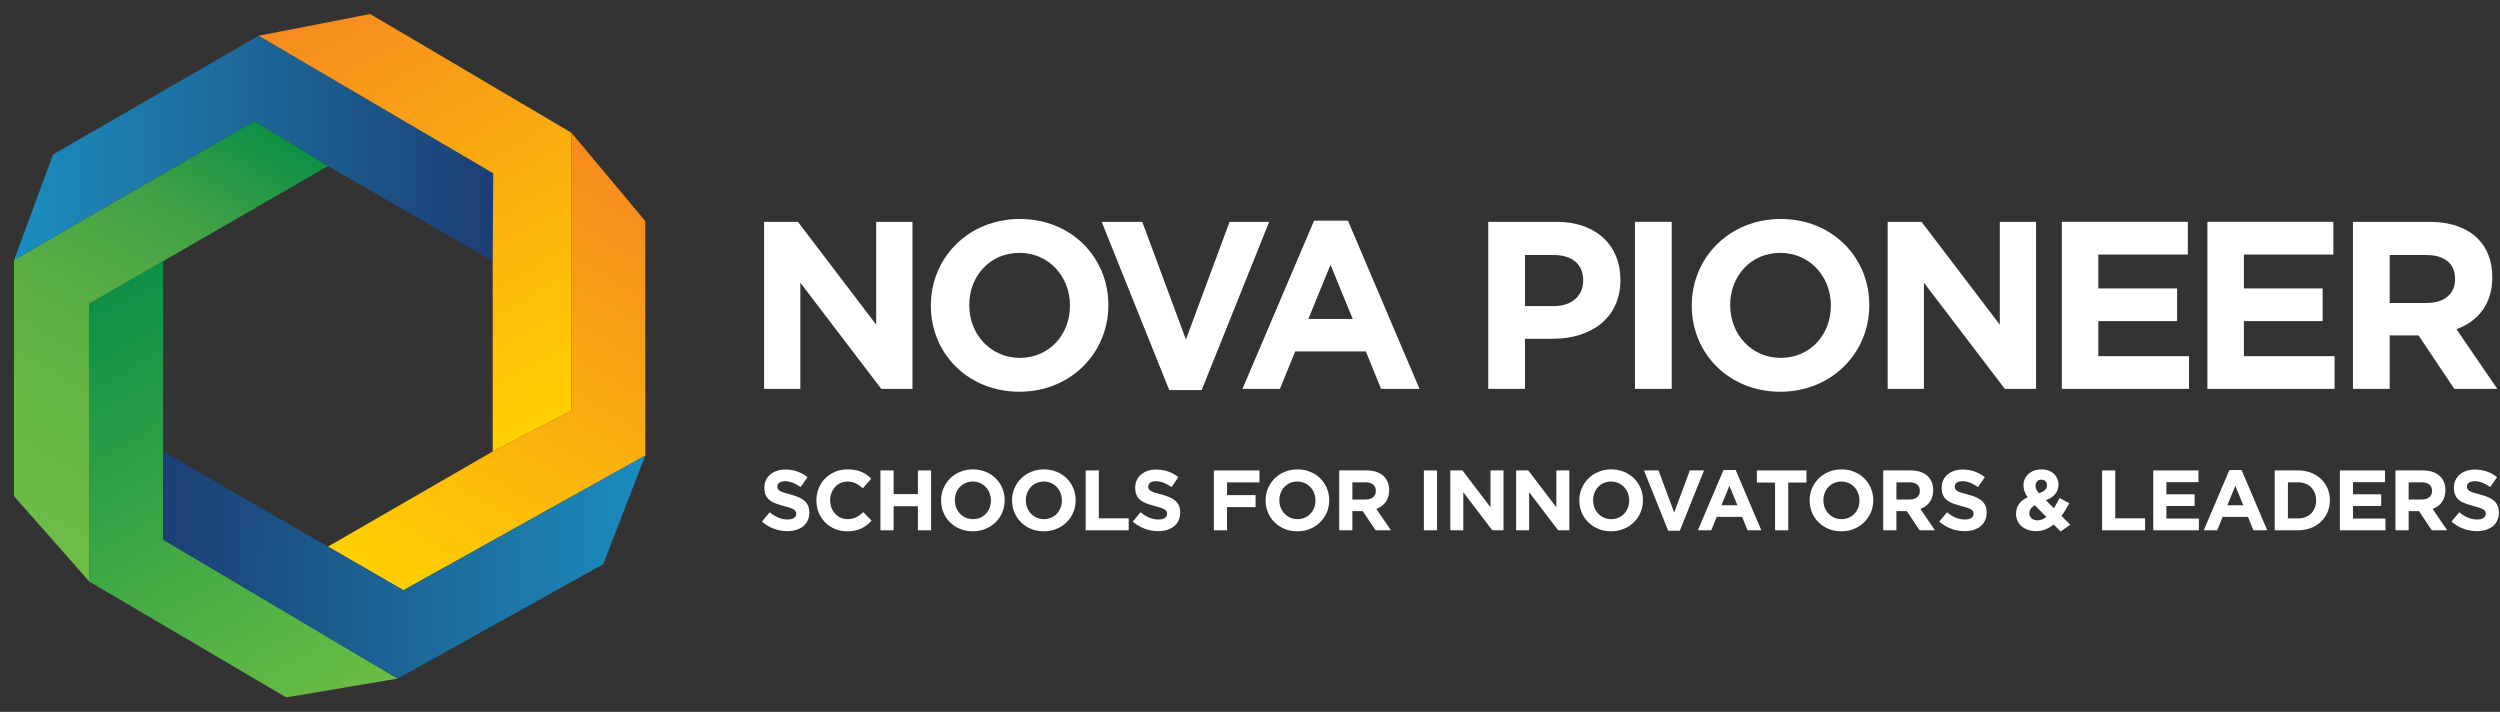 <?xml version="1.0" encoding="utf-8"?>
<!-- Generator: Adobe Illustrator 16.0.0, SVG Export Plug-In . SVG Version: 6.00 Build 0)  -->
<!DOCTYPE svg PUBLIC "-//W3C//DTD SVG 1.1//EN" "http://www.w3.org/Graphics/SVG/1.1/DTD/svg11.dtd">
<svg version="1.1" id="Layer_1" xmlns="http://www.w3.org/2000/svg" xmlns:xlink="http://www.w3.org/1999/xlink" x="0px" y="0px"
	 width="714.234px" height="203.368px" viewBox="0 0 714.234 203.368" enable-background="new 0 0 714.234 203.368"
	 xml:space="preserve">
<rect x="0" y="0" width="714.234" height="203.368" fill="#333333" stroke="none"/>
<g id="coloured_white">
	<g>
		
			<linearGradient id="SVGID_1_" gradientUnits="userSpaceOnUse" x1="10" y1="65.957" x2="146.589" y2="65.957" gradientTransform="matrix(1 0 0 -1 -6 108.368)">
			<stop  offset="0" style="stop-color:#188EBF"/>
			<stop  offset="0.246" style="stop-color:#1D7AAA"/>
			<stop  offset="0.776" style="stop-color:#1C5184"/>
			<stop  offset="1" style="stop-color:#1D3F75"/>
		</linearGradient>
		<polygon fill="url(#SVGID_1_)" points="15.169,44.127 4,74.316 72.662,34.613 93.69,47.434 140.765,74.614 140.912,49.504 
			73.908,10.209 		"/>
		
			<linearGradient id="SVGID_2_" gradientUnits="userSpaceOnUse" x1="196.863" y1="54.045" x2="127.99" y2="-63.969" gradientTransform="matrix(1 0 0 -1 -6 108.368)">
			<stop  offset="0" style="stop-color:#F68B1F"/>
			<stop  offset="1" style="stop-color:#FFCF01"/>
		</linearGradient>
		<polygon fill="url(#SVGID_2_)" points="163.25,117.336 140.765,128.983 93.69,156.165 115.268,168.629 184.342,130.163 
			184.342,63.148 163.25,37.922 		"/>
		
			<linearGradient id="SVGID_3_" gradientUnits="userSpaceOnUse" x1="92.224" y1="-101.499" x2="25.282" y2="18.454" gradientTransform="matrix(1 0 0 -1 -6 108.368)">
			<stop  offset="0" style="stop-color:#6CBE45"/>
			<stop  offset="1" style="stop-color:#0D9046"/>
		</linearGradient>
		<polygon fill="url(#SVGID_3_)" points="25.506,86.729 25.506,166.145 81.766,199.237 113.611,193.866 46.607,154.157 
			46.607,128.983 46.607,74.614 		"/>
		
			<linearGradient id="SVGID_4_" gradientUnits="userSpaceOnUse" x1="107.999" y1="113.898" x2="174.55" y2="-4.888" gradientTransform="matrix(1 0 0 -1 -6 108.368)">
			<stop  offset="0" style="stop-color:#F68B1F"/>
			<stop  offset="1" style="stop-color:#FFCF01"/>
		</linearGradient>
		<polygon fill="url(#SVGID_4_)" points="73.908,10.209 140.912,49.504 140.765,74.614 140.765,128.983 163.25,117.336 
			163.25,37.922 105.75,4 		"/>
		
			<linearGradient id="SVGID_5_" gradientUnits="userSpaceOnUse" x1="3.535" y1="-41.559" x2="72.476" y2="77.345" gradientTransform="matrix(1 0 0 -1 -6 108.368)">
			<stop  offset="0" style="stop-color:#6CBE45"/>
			<stop  offset="0.255" style="stop-color:#67B945"/>
			<stop  offset="0.512" style="stop-color:#59AE45"/>
			<stop  offset="0.767" style="stop-color:#40A046"/>
			<stop  offset="1" style="stop-color:#0D9046"/>
		</linearGradient>
		<polygon fill="url(#SVGID_5_)" points="4,74.316 4,141.745 25.506,166.145 25.506,86.729 46.607,74.614 93.69,47.434 
			72.667,34.613 		"/>
		
			<linearGradient id="SVGID_6_" gradientUnits="userSpaceOnUse" x1="191.686" y1="-53.647" x2="52.396" y2="-52.873" gradientTransform="matrix(1 0 0 -1 -6 108.368)">
			<stop  offset="0" style="stop-color:#188EBF"/>
			<stop  offset="0.246" style="stop-color:#1D7AAA"/>
			<stop  offset="0.776" style="stop-color:#1C5184"/>
			<stop  offset="1" style="stop-color:#1D3F75"/>
		</linearGradient>
		<polygon fill="url(#SVGID_6_)" points="46.602,154.157 113.617,193.866 172.351,161.176 184.337,130.154 115.268,168.629 
			93.69,156.165 46.602,128.993 		"/>
	</g>
	<g>
		<g>
			<polygon fill="#FFFFFF" points="218.295,63.378 227.97,63.378 250.325,92.758 250.325,63.378 260.689,63.378 260.689,111.096 
				251.762,111.096 228.653,80.766 228.653,111.096 218.295,111.096 			"/>
			<path fill="#FFFFFF" d="M265.941,87.371v-0.135c0-13.562,10.7-24.674,25.426-24.674c14.723,0,25.284,10.976,25.284,24.539v0.135
				c0,13.564-10.702,24.679-25.42,24.679C276.506,111.915,265.941,100.935,265.941,87.371 M305.681,87.371v-0.135
				c0-8.18-5.999-14.994-14.449-14.994c-8.457,0-14.319,6.679-14.319,14.859v0.135c0,8.182,6.003,15.005,14.455,15.005
				C299.822,102.241,305.681,95.557,305.681,87.371"/>
			<polygon fill="#FFFFFF" points="314.747,63.378 326.335,63.378 338.811,96.984 351.287,63.378 362.597,63.378 343.312,111.438 
				334.039,111.438 			"/>
			<path fill="#FFFFFF" d="M375.422,63.041h9.675l20.449,48.055h-10.977l-4.355-10.701H370.03l-4.359,10.701H354.97L375.422,63.041z
				 M386.465,91.125l-6.345-15.473l-6.337,15.473H386.465z"/>
			<path fill="#FFFFFF" d="M425.184,63.378h19.489c11.385,0,18.27,6.75,18.27,16.497v0.135c0,11.043-8.585,16.775-19.29,16.775
				h-7.975v14.311h-10.494V63.378L425.184,63.378z M443.998,87.443c5.241,0,8.311-3.137,8.311-7.227V80.08
				c0-4.706-3.271-7.227-8.519-7.227h-8.112v14.589L443.998,87.443L443.998,87.443z"/>
			<rect x="467.101" y="63.378" fill="#FFFFFF" width="10.498" height="47.718"/>
			<path fill="#FFFFFF" d="M483.327,87.371v-0.135c0-13.562,10.701-24.674,25.425-24.674c14.726,0,25.29,10.976,25.29,24.539v0.135
				c0,13.564-10.7,24.679-25.426,24.679C493.89,111.915,483.327,100.935,483.327,87.371 M523.067,87.371v-0.135
				c0-8.18-5.999-14.994-14.451-14.994c-8.455,0-14.313,6.679-14.313,14.859v0.135c0,8.182,5.999,15.005,14.449,15.005
				C517.203,102.241,523.067,95.557,523.067,87.371"/>
			<polygon fill="#FFFFFF" points="539.294,63.378 548.975,63.378 571.33,92.758 571.33,63.378 581.688,63.378 581.688,111.096 
				572.761,111.096 549.652,80.766 549.652,111.096 539.294,111.096 			"/>
			<polygon fill="#FFFFFF" points="589.054,63.378 625.047,63.378 625.047,72.719 599.481,72.719 599.481,82.402 621.979,82.402 
				621.979,91.736 599.481,91.736 599.481,101.758 625.385,101.758 625.385,111.096 589.054,111.096 			"/>
			<polygon fill="#FFFFFF" points="630.635,63.378 666.626,63.378 666.626,72.719 641.066,72.719 641.066,82.402 663.561,82.402 
				663.561,91.736 641.066,91.736 641.066,101.758 666.973,101.758 666.973,111.096 630.635,111.096 			"/>
			<path fill="#FFFFFF" d="M672.22,63.378h21.812c6.065,0,10.769,1.705,13.905,4.841c2.66,2.66,4.095,6.409,4.095,10.909v0.135
				c0,7.7-4.157,12.541-10.229,14.791l11.66,17.042h-12.275l-10.225-15.269h-8.244v15.269H672.22V63.378z M693.347,86.557
				c5.112,0,8.052-2.727,8.052-6.75v-0.135c0-4.495-3.137-6.817-8.254-6.817h-10.427v13.702H693.347z"/>
		</g>
		<g>
			<path fill="#FFFFFF" d="M217.68,149.013l2.222-2.664c1.54,1.265,3.149,2.069,5.103,2.069c1.54,0,2.472-0.612,2.472-1.61v-0.045
				c0-0.954-0.585-1.449-3.447-2.179c-3.443-0.881-5.665-1.836-5.665-5.229v-0.049c0-3.101,2.492-5.154,5.983-5.154
				c2.494,0,4.623,0.783,6.351,2.171l-1.953,2.834c-1.517-1.05-3.007-1.683-4.447-1.683c-1.439,0-2.2,0.655-2.2,1.489v0.05
				c0,1.125,0.735,1.489,3.694,2.25c3.465,0.899,5.424,2.151,5.424,5.13v0.05c0,3.397-2.594,5.3-6.283,5.3
				C222.345,151.743,219.73,150.84,217.68,149.013"/>
			<path fill="#FFFFFF" d="M233.239,142.991v-0.046c0-4.858,3.663-8.846,8.919-8.846c3.227,0,5.152,1.08,6.745,2.642l-2.397,2.764
				c-1.318-1.201-2.66-1.93-4.373-1.93c-2.885,0-4.961,2.389-4.961,5.326v0.044c0,2.931,2.025,5.374,4.961,5.374
				c1.952,0,3.152-0.777,4.5-1.999l2.392,2.419c-1.763,1.879-3.716,3.055-7.015,3.055
				C236.979,151.793,233.239,147.907,233.239,142.991"/>
			<polygon fill="#FFFFFF" points="251.536,134.396 255.298,134.396 255.298,141.165 262.238,141.165 262.238,134.396 
				266.003,134.396 266.003,151.497 262.238,151.497 262.238,144.629 255.298,144.629 255.298,151.497 251.536,151.497 			"/>
			<path fill="#FFFFFF" d="M268.856,142.991v-0.046c0-4.858,3.835-8.846,9.117-8.846c5.273,0,9.059,3.938,9.059,8.802v0.044
				c0,4.86-3.829,8.849-9.112,8.849C272.646,151.793,268.856,147.86,268.856,142.991 M283.104,142.991v-0.046
				c0-2.933-2.15-5.37-5.184-5.37c-3.029,0-5.126,2.389-5.126,5.326v0.044c0,2.931,2.151,5.374,5.18,5.374
				C281.003,148.319,283.104,145.926,283.104,142.991"/>
			<path fill="#FFFFFF" d="M289.135,142.991v-0.046c0-4.858,3.837-8.846,9.115-8.846c5.275,0,9.062,3.938,9.062,8.802v0.044
				c0,4.86-3.833,8.849-9.111,8.849C292.923,151.793,289.135,147.86,289.135,142.991 M303.376,142.991v-0.046
				c0-2.933-2.141-5.37-5.175-5.37c-3.028,0-5.129,2.389-5.129,5.326v0.044c0,2.931,2.149,5.374,5.178,5.374
				S303.376,145.926,303.376,142.991"/>
			<polygon fill="#FFFFFF" points="310.167,134.396 313.934,134.396 313.934,148.077 322.461,148.077 322.461,151.497 
				310.167,151.497 			"/>
			<path fill="#FFFFFF" d="M323.632,149.013l2.222-2.664c1.54,1.265,3.155,2.069,5.108,2.069c1.538,0,2.466-0.612,2.466-1.61v-0.045
				c0-0.954-0.585-1.449-3.442-2.179c-3.447-0.881-5.666-1.836-5.666-5.229v-0.049c0-3.101,2.488-5.154,5.984-5.154
				c2.489,0,4.618,0.783,6.351,2.171l-1.953,2.834c-1.516-1.05-3.009-1.683-4.45-1.683c-1.44,0-2.196,0.655-2.196,1.489v0.05
				c0,1.125,0.733,1.489,3.69,2.25c3.47,0.899,5.423,2.151,5.423,5.13v0.05c0,3.397-2.588,5.3-6.283,5.3
				C328.302,151.743,325.683,150.84,323.632,149.013"/>
			<polygon fill="#FFFFFF" points="346.792,134.396 359.816,134.396 359.816,137.816 350.554,137.816 350.554,141.454 
				358.712,141.454 358.712,144.877 350.554,144.877 350.554,151.497 346.792,151.497 			"/>
			<path fill="#FFFFFF" d="M361.572,142.991v-0.046c0-4.858,3.832-8.846,9.115-8.846c5.273,0,9.062,3.938,9.062,8.802v0.044
				c0,4.86-3.839,8.849-9.112,8.849C365.36,151.793,361.572,147.86,361.572,142.991 M375.817,142.991v-0.046
				c0-2.933-2.149-5.37-5.18-5.37c-3.034,0-5.135,2.389-5.135,5.326v0.044c0,2.931,2.155,5.374,5.185,5.374
				S375.817,145.926,375.817,142.991"/>
			<path fill="#FFFFFF" d="M382.609,134.396h7.814c2.175,0,3.862,0.608,4.987,1.737c0.952,0.955,1.462,2.295,1.462,3.906v0.045
				c0,2.764-1.49,4.5-3.663,5.311l4.18,6.102h-4.396l-3.667-5.472h-2.962v5.472h-3.757L382.609,134.396L382.609,134.396z
				 M390.183,142.704c1.831,0,2.885-0.98,2.885-2.422v-0.044c0-1.61-1.13-2.444-2.956-2.444h-3.744v4.91H390.183z"/>
			<rect x="406.792" y="134.396" fill="#FFFFFF" width="3.762" height="17.101"/>
			<polygon fill="#FFFFFF" points="414.342,134.396 417.812,134.396 425.827,144.926 425.827,134.396 429.54,134.396 
				429.54,151.497 426.341,151.497 418.054,140.625 418.054,151.497 414.342,151.497 			"/>
			<polygon fill="#FFFFFF" points="433.152,134.396 436.622,134.396 444.641,144.926 444.641,134.396 448.349,134.396 
				448.349,151.497 445.149,151.497 436.864,140.625 436.864,151.497 433.152,151.497 			"/>
			<path fill="#FFFFFF" d="M451.206,142.991v-0.046c0-4.858,3.84-8.846,9.113-8.846c5.282,0,9.065,3.938,9.065,8.802v0.044
				c0,4.86-3.837,8.849-9.116,8.849C454.991,151.793,451.206,147.86,451.206,142.991 M465.448,142.991v-0.046
				c0-2.933-2.146-5.37-5.18-5.37c-3.027,0-5.129,2.389-5.129,5.326v0.044c0,2.931,2.149,5.374,5.18,5.374
				C463.348,148.319,465.448,145.926,465.448,142.991"/>
			<polygon fill="#FFFFFF" points="469.674,134.396 473.828,134.396 478.302,146.443 482.773,134.396 486.828,134.396 
				479.917,151.62 476.586,151.62 			"/>
			<path fill="#FFFFFF" d="M492.396,134.275h3.474l7.326,17.222h-3.935l-1.563-3.834h-7.229l-1.568,3.834h-3.834L492.396,134.275z
				 M496.359,144.342l-2.276-5.549l-2.272,5.549H496.359z"/>
			<polygon fill="#FFFFFF" points="507.128,137.861 501.927,137.861 501.927,134.396 516.093,134.396 516.093,137.861 
				510.89,137.861 510.89,151.497 507.128,151.497 			"/>
			<path fill="#FFFFFF" d="M516.996,142.991v-0.046c0-4.858,3.839-8.846,9.112-8.846c5.278,0,9.071,3.938,9.071,8.802v0.044
				c0,4.86-3.839,8.849-9.115,8.849C520.789,151.793,516.996,147.86,516.996,142.991 M531.243,142.991v-0.046
				c0-2.933-2.146-5.37-5.179-5.37c-3.028,0-5.132,2.389-5.132,5.326v0.044c0,2.931,2.146,5.374,5.176,5.374
				C529.143,148.319,531.243,145.926,531.243,142.991"/>
			<path fill="#FFFFFF" d="M538.033,134.396h7.816c2.174,0,3.86,0.608,4.99,1.737c0.946,0.955,1.463,2.295,1.463,3.906v0.045
				c0,2.764-1.488,4.5-3.667,5.311l4.175,6.102h-4.391l-3.669-5.472h-2.955v5.472h-3.764L538.033,134.396L538.033,134.396z
				 M545.611,142.704c1.828,0,2.876-0.98,2.876-2.422v-0.044c0-1.61-1.12-2.444-2.957-2.444h-3.733v4.91H545.611z"/>
			<path fill="#FFFFFF" d="M554.031,149.013l2.228-2.664c1.543,1.265,3.149,2.069,5.108,2.069c1.538,0,2.461-0.612,2.461-1.61
				v-0.045c0-0.954-0.58-1.449-3.442-2.179c-3.442-0.881-5.665-1.836-5.665-5.229v-0.049c0-3.101,2.489-5.154,5.983-5.154
				c2.494,0,4.618,0.783,6.354,2.171l-1.956,2.834c-1.512-1.05-3.003-1.683-4.446-1.683c-1.44,0-2.196,0.655-2.196,1.489v0.05
				c0,1.125,0.729,1.489,3.682,2.25c3.479,0.899,5.433,2.151,5.433,5.13v0.05c0,3.397-2.593,5.3-6.277,5.3
				C558.702,151.743,556.088,150.84,554.031,149.013"/>
			<path fill="#FFFFFF" d="M586.724,149.836c-1.395,1.147-3.031,1.906-5.009,1.906c-3.273,0-5.74-1.906-5.74-4.936v-0.045
				c0-2.18,1.17-3.717,3.314-4.698c-0.827-1.17-1.191-2.246-1.191-3.42V138.6c0-2.35,1.882-4.5,5.182-4.5
				c2.905,0,4.813,1.908,4.813,4.302v0.05c0,2.295-1.472,3.641-3.597,4.469l2.272,2.275c0.562-0.881,1.125-1.879,1.665-2.933
				l2.758,1.517c-0.661,1.191-1.39,2.467-2.25,3.613l2.521,2.52l-2.758,1.926L586.724,149.836z M584.623,147.689l-3.277-3.33
				c-1.125,0.595-1.587,1.423-1.587,2.255v0.049c0,1.197,1.002,1.998,2.397,1.998C583.007,148.661,583.835,148.301,584.623,147.689
				 M584.816,138.67v-0.043c0-0.981-0.658-1.594-1.616-1.594c-0.998,0-1.661,0.711-1.661,1.736v0.046
				c0,0.754,0.298,1.322,1.004,2.123C584.037,140.381,584.816,139.747,584.816,138.67"/>
			<polygon fill="#FFFFFF" points="600.552,134.396 604.311,134.396 604.311,148.077 612.837,148.077 612.837,151.497 
				600.552,151.497 			"/>
			<polygon fill="#FFFFFF" points="615.183,134.396 628.085,134.396 628.085,137.745 618.921,137.745 618.921,141.209 
				626.98,141.209 626.98,144.558 618.921,144.558 618.921,148.148 628.209,148.148 628.209,151.497 615.183,151.497 			"/>
			<path fill="#FFFFFF" d="M636.927,134.275h3.474l7.33,17.222h-3.94l-1.558-3.834H635l-1.566,3.834H629.6L636.927,134.275z
				 M640.887,144.342l-2.271-5.549l-2.273,5.549H640.887z"/>
			<path fill="#FFFFFF" d="M649.878,134.396h6.669c5.372,0,9.085,3.69,9.085,8.506v0.044c0,4.816-3.713,8.551-9.085,8.551h-6.669
				V134.396z M656.547,148.104c3.076,0,5.156-2.079,5.156-5.104v-0.056c0-3.026-2.08-5.151-5.156-5.151h-2.907v10.311H656.547z"/>
			<polygon fill="#FFFFFF" points="668.489,134.396 681.391,134.396 681.391,137.745 672.233,137.745 672.233,141.209 
				680.292,141.209 680.292,144.558 672.233,144.558 672.233,148.148 681.512,148.148 681.512,151.497 668.489,151.497 			"/>
			<path fill="#FFFFFF" d="M684.37,134.396h7.82c2.178,0,3.855,0.608,4.98,1.737c0.954,0.955,1.468,2.295,1.468,3.906v0.045
				c0,2.764-1.494,4.5-3.663,5.311l4.178,6.102h-4.402l-3.663-5.472h-2.951v5.472h-3.767V134.396z M691.947,142.704
				c1.827,0,2.88-0.98,2.88-2.422v-0.044c0-1.61-1.125-2.444-2.955-2.444h-3.735v4.91H691.947z"/>
			<path fill="#FFFFFF" d="M700.371,149.013l2.224-2.664c1.54,1.265,3.15,2.069,5.104,2.069c1.538,0,2.47-0.612,2.47-1.61v-0.045
				c0-0.954-0.583-1.449-3.441-2.179c-3.446-0.881-5.664-1.836-5.664-5.229v-0.049c0-3.101,2.487-5.154,5.984-5.154
				c2.483,0,4.612,0.783,6.344,2.171l-1.947,2.834c-1.518-1.05-3.012-1.683-4.445-1.683c-1.444,0-2.2,0.655-2.2,1.489v0.05
				c0,1.125,0.732,1.489,3.689,2.25c3.465,0.899,5.423,2.151,5.423,5.13v0.05c0,3.397-2.593,5.3-6.282,5.3
				C705.034,151.743,702.424,150.84,700.371,149.013"/>
		</g>
	</g>
</g>
</svg>
